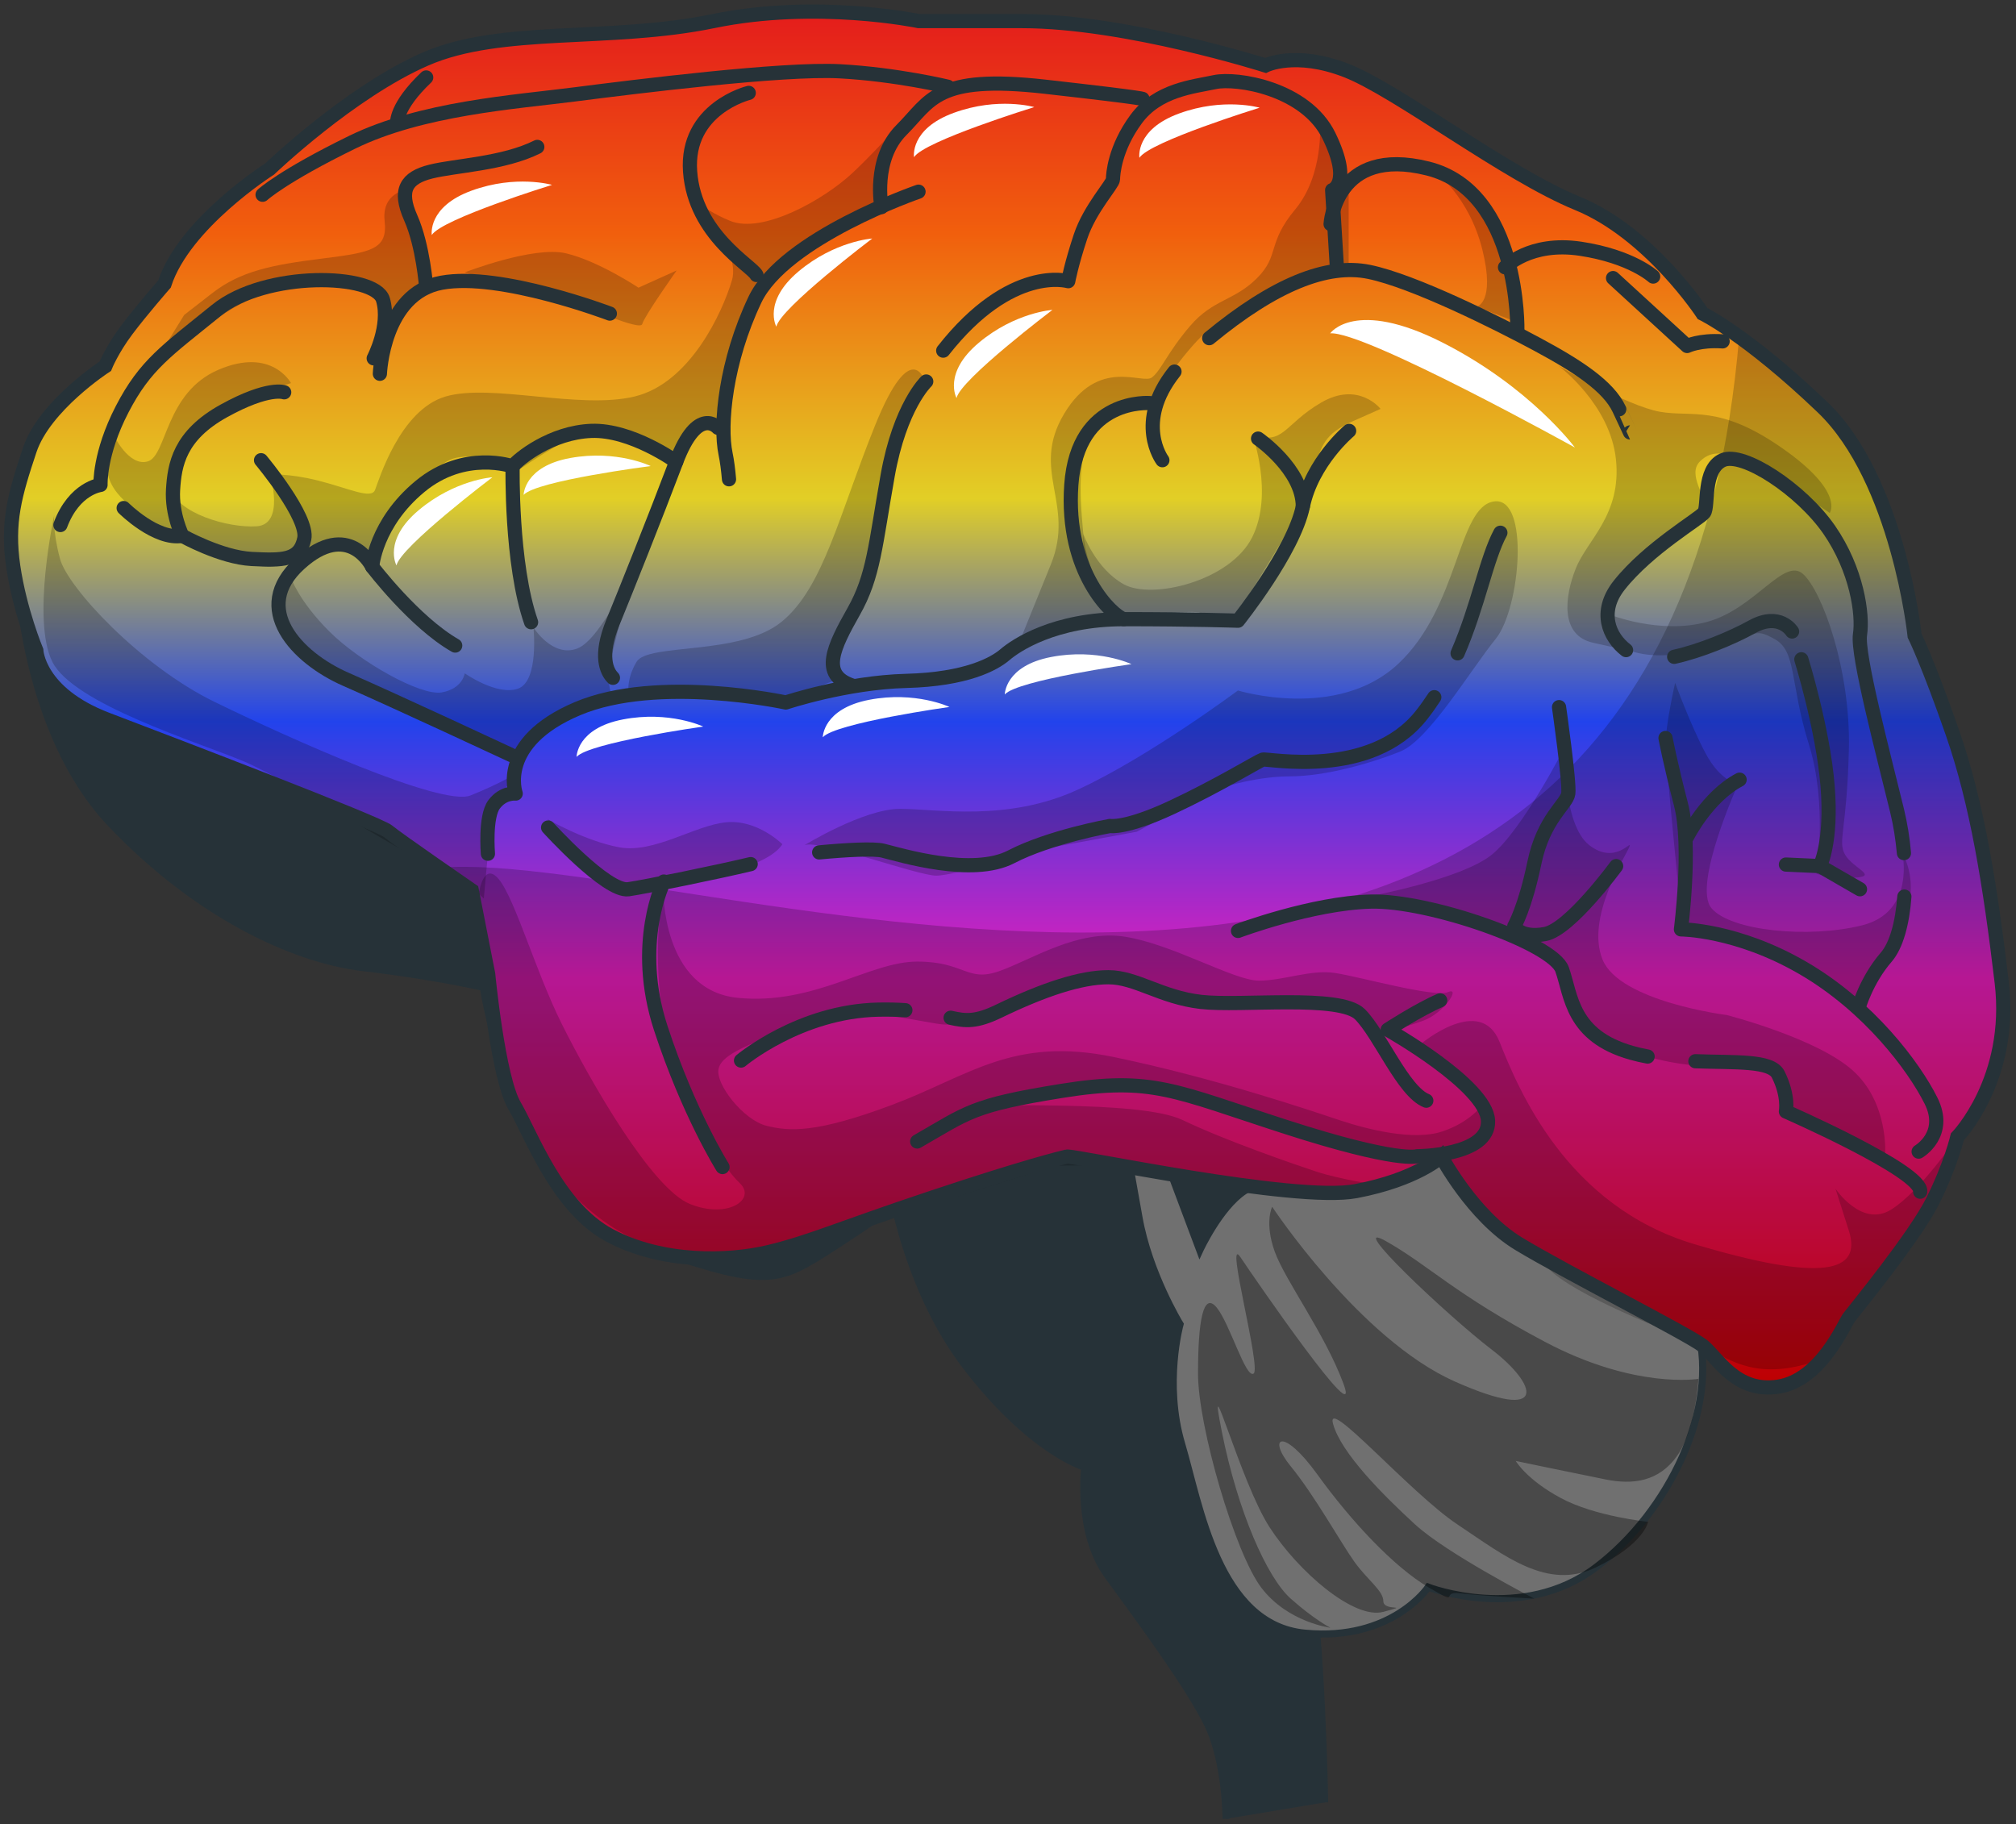 <svg width="284" height="257" viewBox="0 0 284 257" fill="none" xmlns="http://www.w3.org/2000/svg">
<rect x="0" y="0" width="284" height="257" fill="#333333" stroke="none"/>
<path d="M172.721 256.238C172.721 256.238 172.721 248.367 170.175 243.042C167.628 237.718 160.451 227.994 156.053 221.976C151.655 215.957 152.812 206.697 152.812 206.697C152.812 206.697 145.404 204.614 136.144 192.575C126.884 180.537 125.032 164.332 125.032 164.332L161.147 157.155C161.147 157.155 172.333 142.938 178.12 155.207C183.907 167.477 182.445 213.178 184.297 221.05C186.149 228.921 186.612 253.923 186.612 253.923" fill="#263238"/>
<path d="M172.721 256.238C172.721 256.238 172.721 248.367 170.175 243.042C167.628 237.718 160.451 227.994 156.053 221.976C151.655 215.957 152.812 206.697 152.812 206.697C152.812 206.697 145.404 204.614 136.144 192.575C126.884 180.537 125.032 164.332 125.032 164.332L161.147 157.155C161.147 157.155 172.333 142.938 178.12 155.207C183.907 167.477 182.445 213.178 184.297 221.05C186.149 228.921 186.612 253.923 186.612 253.923" stroke="#263238" stroke-miterlimit="10"/>
<path d="M156.979 152.294C156.979 152.294 159.062 163.638 160.451 171.508C161.84 179.379 166.239 186.556 166.239 186.556C166.239 186.556 163.923 194.89 166.47 203.456C169.016 212.022 171.563 228.922 183.832 230.079C196.102 231.237 201.195 223.597 201.195 223.597C201.195 223.597 214.391 228.69 224.808 220.818C235.226 212.947 242.171 198.131 239.161 187.482C236.151 176.833 232.447 171.971 216.705 166.183C200.963 160.396 178.739 165.489 175.266 167.804C171.793 170.119 169.015 176.138 169.015 176.138L163.459 161.322L161.144 151.368L156.979 152.294Z" fill="#707070" stroke="#263238" stroke-miterlimit="10"/>
<path d="M2.566 81.454C2.566 81.454 3.492 103.215 15.53 115.947C27.568 128.68 41.227 135.162 51.181 136.319C61.136 137.476 68.081 139.098 68.081 139.098C68.081 139.098 72.712 169.193 89.843 175.212C106.974 181.231 109.057 180.999 116.003 176.601C122.948 172.202 128.272 168.266 128.272 168.266C128.272 168.266 96.788 165.257 88.222 147.431C79.656 129.606 65.303 116.178 50.255 108.307C35.208 100.436 8.585 87.935 7.659 86.083C6.733 84.231 2.566 81.454 2.566 81.454Z" fill="#263238" stroke="#263238" stroke-miterlimit="10"/>
<path d="M23.17 40.014C23.17 40.014 19.929 43.718 17.845 46.497C15.762 49.275 14.835 51.59 14.835 51.59C14.835 51.59 6.27 57.146 4.187 63.396C2.103 69.646 0.946 73.582 1.871 79.833C2.798 86.083 5.112 91.639 5.112 91.639C5.112 91.639 5.343 97.658 15.066 101.362C24.79 105.066 53.265 115.947 54.654 117.105C56.042 118.262 66.46 125.439 66.46 125.439L68.775 137.246C68.775 137.246 70.164 151.83 72.479 155.766C74.794 159.701 78.499 170.118 85.906 174.054C93.314 177.99 102.575 177.758 108.363 176.37C114.15 174.981 118.086 173.129 131.281 168.73C144.476 164.33 149.339 163.174 150.264 162.942C151.19 162.711 182.443 169.425 191.009 167.804C199.575 166.183 203.047 162.942 203.047 162.942C203.047 162.942 207.446 171.277 213.928 175.212C220.411 179.147 237.773 187.945 239.856 189.565C241.939 191.186 244.487 196.278 250.505 195.352C256.524 194.426 259.765 186.555 260.459 185.629C261.154 184.702 269.719 174.285 272.266 169.192C274.812 164.099 275.739 160.163 275.739 160.163C275.739 160.163 283.61 152.061 281.989 138.402C280.368 124.743 278.516 113.168 275.044 103.213C271.572 93.258 269.719 89.554 269.719 89.554C269.719 89.554 267.404 67.562 256.755 57.375C246.107 47.189 239.855 44.179 239.855 44.179C239.855 44.179 232.447 32.835 222.261 28.669C212.075 24.502 196.795 12.695 189.619 9.917C182.443 7.138 178.275 9.222 178.275 9.222C178.275 9.222 158.598 2.972 144.013 2.972C129.428 2.972 129.428 2.972 129.428 2.972C129.428 2.972 115.075 -0.038 100.491 2.972C85.906 5.982 70.626 3.666 59.978 8.297C49.329 12.927 37.985 23.807 37.985 23.807C37.985 23.807 25.948 31.449 23.17 40.014Z" fill="url(#paint0_linear_308_190)"/>
<path opacity="0.2" d="M275.045 103.214C271.572 93.26 269.72 89.556 269.72 89.556C269.72 89.556 267.405 67.563 256.756 57.377C251.83 52.665 247.859 49.503 244.999 47.45C234.414 173.74 98.645 119.149 61.856 122.247C64.323 123.966 66.461 125.438 66.461 125.438L68.776 137.245C68.776 137.245 70.165 151.83 72.48 155.765C74.795 159.7 78.499 170.118 85.907 174.054C93.315 177.989 102.575 177.758 108.363 176.369C114.15 174.98 118.086 173.128 131.282 168.73C144.478 164.331 149.339 163.174 150.265 162.942C151.191 162.711 182.444 169.425 191.01 167.804C199.575 166.183 203.048 162.942 203.048 162.942C203.048 162.942 207.446 171.277 213.929 175.212C220.411 179.147 237.774 187.945 239.857 189.566C241.94 191.186 244.487 196.279 250.506 195.353C256.524 194.426 259.766 186.556 260.46 185.63C261.154 184.703 269.72 174.286 272.266 169.193C274.813 164.1 275.739 160.164 275.739 160.164C275.739 160.164 283.61 152.062 281.99 138.402C280.37 124.744 278.518 113.17 275.045 103.214Z" fill="black"/>
<path opacity="0.2" d="M130.284 53.704C130.284 53.704 128.402 47.25 123.291 59.89C118.181 72.53 116.03 82.75 110.113 87.591C104.196 92.432 91.286 90.55 89.673 93.239C88.059 95.929 88.597 98.08 88.597 98.08C88.597 98.08 95.051 97.542 98.01 97.542C100.968 97.542 110.382 98.618 110.382 98.618L117.374 95.929C117.374 95.929 116.298 91.894 116.837 91.088C117.374 90.281 121.678 87.861 123.022 80.868C124.367 73.875 125.174 62.31 125.981 60.697C126.788 59.083 130.284 53.704 130.284 53.704Z" fill="black"/>
<path opacity="0.2" d="M113.341 119.059C113.341 119.059 121.678 113.949 126.788 113.949C131.898 113.949 141.849 115.831 151.8 111.259C161.751 106.687 174.392 97.274 174.392 97.274C174.392 97.274 188.378 101.577 196.983 93.508C205.59 85.44 205.321 71.454 210.43 70.647C215.54 69.84 214.196 85.708 210.699 90.011C207.203 94.314 201.286 104.266 197.252 105.879C193.218 107.493 186.763 109.375 181.653 109.375C176.542 109.375 171.164 111.258 171.164 111.258L160.137 117.174L146.958 119.595C146.958 119.595 134.587 123.361 131.898 123.361C129.209 123.362 115.492 118.252 113.341 119.059Z" fill="black"/>
<path opacity="0.2" d="M185.957 17.396C185.957 17.396 186.495 24.658 182.461 29.498C178.427 34.339 180.31 35.954 177.082 39.181C173.855 42.408 170.896 42.139 167.668 45.905C164.441 49.67 163.634 52.09 162.289 53.166C160.944 54.242 154.759 50.208 149.918 58.276C145.077 66.345 151.531 70.917 148.035 79.523C144.539 88.13 143.463 90.819 143.463 90.819L157.18 87.323C157.18 87.323 153.146 81.138 152.608 75.221C152.071 69.304 151.532 62.311 155.298 59.084C159.063 55.857 162.559 55.857 162.559 55.857C162.559 55.857 167.669 48.326 170.359 46.443C173.048 44.561 185.211 38.774 186.764 38.106C188.317 37.438 189.991 37.568 189.991 37.568V24.927L188.109 21.162L185.957 17.396Z" fill="black"/>
<path opacity="0.2" d="M202.094 24.12C202.094 24.12 206.935 27.616 208.818 35.147C210.701 42.678 208.011 43.216 208.011 43.216L213.659 45.367C213.659 45.367 213.928 38.374 211.239 32.189C208.548 26.002 202.094 24.12 202.094 24.12Z" fill="black"/>
<path opacity="0.2" d="M129.209 14.707C129.209 14.707 124.099 20.624 120.065 24.39C116.03 28.155 107.424 32.996 102.852 31.114C98.28 29.231 96.935 27.079 96.935 27.079C96.935 27.079 104.466 34.878 103.121 39.451C101.776 44.023 97.204 53.974 89.405 55.857C81.606 57.739 69.234 53.974 62.779 55.857C56.325 57.739 53.366 67.69 52.828 69.035C52.29 70.38 49.062 68.766 44.759 67.69C40.456 66.614 38.035 66.884 38.035 66.884C38.035 66.884 42.876 72.801 41.801 76.028C40.725 79.255 38.305 79.794 38.305 79.794C38.305 79.794 43.684 77.642 46.104 77.104C48.525 76.566 52.828 77.911 52.828 77.911C52.828 77.911 59.552 65.27 64.393 64.464C69.234 63.658 73.268 66.078 73.268 66.078C73.268 66.078 82.143 59.892 85.37 59.892C88.598 59.892 94.514 65.002 94.514 65.002C94.514 65.002 96.397 61.775 98.01 60.968C99.624 60.161 102.045 59.623 102.045 59.623C102.045 59.623 102.582 45.638 106.348 40.528C110.114 35.418 124.637 27.887 124.637 27.887C124.637 27.887 120.871 24.658 129.209 14.707Z" fill="black"/>
<path opacity="0.2" d="M89.673 78.986C89.673 78.986 84.832 90.013 81.335 91.358C77.84 92.702 75.15 88.399 75.15 88.399C75.15 88.399 75.957 95.93 72.999 97.006C70.04 98.082 65.468 94.854 65.468 94.854C65.468 94.854 65.2 97.006 62.241 97.544C59.283 98.082 50.676 93.241 46.373 88.938C42.07 84.634 40.994 81.407 40.994 81.407C40.994 81.407 38.035 85.442 39.649 88.4C41.263 91.358 50.138 96.738 53.096 98.082C56.055 99.427 72.46 106.151 72.46 106.151C72.46 106.151 77.84 101.848 80.26 100.772C82.68 99.696 86.445 98.351 86.445 98.351C86.445 98.351 85.369 97.006 85.907 93.779C86.446 90.55 89.673 78.986 89.673 78.986Z" fill="black"/>
<path opacity="0.2" d="M72.461 109.108C72.461 109.108 70.31 110.453 66.275 112.066C62.241 113.68 40.725 103.998 30.236 98.888C19.747 93.778 9.527 82.751 8.451 78.717C7.375 74.682 7.645 72.531 7.645 72.531C7.645 72.531 4.418 87.323 7.376 93.24C10.334 99.157 27.816 104.536 34.27 107.226C40.726 109.915 59.858 122.21 61.857 122.249C63.855 122.287 68.158 126.59 68.158 126.59C68.158 126.59 68.863 118.346 69.234 115.833C69.604 113.318 72.461 109.108 72.461 109.108Z" fill="black"/>
<path opacity="0.2" d="M226.568 86.516C226.568 86.516 233.83 89.474 240.554 87.592C247.278 85.71 251.311 78.448 254.001 80.868C256.69 83.289 260.725 94.315 260.455 105.611C260.186 116.907 258.842 118.521 259.918 120.403C260.994 122.286 264.49 123.362 261.531 123.63C258.573 123.899 255.883 123.093 255.883 123.093C255.883 123.093 257.497 113.41 254.807 104.804C252.118 96.198 253.13 91.71 249.966 90.012C246.803 88.314 248.084 89.474 239.209 91.626C230.333 93.778 225.031 90.588 226.568 86.516Z" fill="black"/>
<path opacity="0.2" d="M220.382 105.342C220.382 105.342 220.086 116.103 223.878 119.058C227.67 122.014 230.063 117.982 229.526 119.327C228.988 120.672 223.34 129.278 225.76 135.195C228.181 141.112 243.242 142.994 243.242 142.994C243.242 142.994 255.882 146.222 260.992 150.794C266.102 155.366 265.564 162.627 265.564 162.627L252.117 156.173C252.117 156.173 251.579 150.256 247.276 150.256C242.973 150.256 238.67 150.525 233.29 149.18C227.911 147.835 222.854 145.642 221.457 141.112C220.059 136.582 218.23 133.043 216.885 132.774C215.54 132.506 212.313 131.161 212.313 131.161C212.313 131.161 202.899 127.934 201.286 127.395C199.672 126.858 192.679 126.319 192.679 126.319C192.679 126.319 205.858 123.898 210.161 120.402C214.465 116.907 220.382 105.342 220.382 105.342Z" fill="black"/>
<path opacity="0.2" d="M267.986 120.134C267.986 120.134 269.868 128.472 262.338 130.354C254.807 132.237 243.78 131.161 241.091 127.934C238.401 124.706 244.856 110.452 244.856 110.452C244.856 110.452 242.435 110.183 240.284 106.149C238.132 102.114 235.981 96.198 235.981 96.198C235.981 96.198 234.636 102.114 234.636 104.804C234.636 107.494 237.057 131.161 237.057 131.161C237.057 131.161 245.126 132.237 250.773 135.464C256.42 138.691 261.531 141.65 261.531 141.65C261.531 141.65 263.144 136.809 264.758 135.195C266.372 133.582 271.483 126.858 267.986 120.134Z" fill="black"/>
<path opacity="0.2" d="M93.439 125.245C93.439 125.245 93.17 139.499 103.927 140.575C114.685 141.651 122.485 135.465 129.208 135.465C135.932 135.465 136.201 138.423 140.773 136.81C145.345 135.196 151.8 130.893 158.523 131.969C165.247 133.045 173.854 138.154 177.35 138.154C180.846 138.154 184.611 136.541 188.107 137.078C191.603 137.616 202.093 140.574 203.975 139.768C205.858 138.961 203.438 142.726 200.479 143.802C197.521 144.878 194.831 145.416 194.831 145.416C194.831 145.416 192.142 141.92 185.419 141.92C178.695 141.92 167.399 140.575 163.634 140.038C159.868 139.5 155.027 136.542 152.069 137.617C149.111 138.693 135.932 144.341 133.243 144.341C130.553 144.341 120.871 141.114 113.34 144.072C105.81 147.03 101.775 148.375 101.238 150.526C100.7 152.678 104.734 157.788 107.962 158.595C111.189 159.402 114.955 159.671 125.712 155.637C136.47 151.602 142.656 145.954 156.91 148.913C171.164 151.871 184.611 156.443 188.646 157.788C192.68 159.133 199.135 160.746 203.169 159.402C207.203 158.057 208.817 155.636 208.817 155.636C208.817 155.636 209.624 159.939 206.935 160.746C204.245 161.554 201.287 164.242 196.983 163.436C192.68 162.629 164.369 150.909 156.979 152.294C149.588 153.679 137.815 154.56 137.815 155.367C137.815 156.174 160.407 154.83 166.592 157.788C172.778 160.746 182.191 163.974 185.419 165.05C188.646 166.126 194.025 166.932 194.025 166.932C194.025 166.932 178.964 168.008 168.475 165.856C157.986 163.705 148.572 164.242 148.572 164.242C148.572 164.242 114.415 175 112.533 175.27C110.651 175.538 96.934 178.766 88.059 173.925C79.183 169.084 73.267 159.402 71.653 153.216C70.04 147.03 67.081 129.01 67.081 129.01C67.081 129.01 67.35 121.48 69.771 123.362C72.192 125.245 75.15 136.272 79.184 144.34C83.219 152.408 91.825 167.47 97.204 169.621C102.583 171.773 106.61 168.913 104.196 166.662C101.782 164.412 95.859 155.366 93.707 144.878C91.556 134.389 93.439 125.245 93.439 125.245Z" fill="black"/>
<path opacity="0.2" d="M200.211 147.03C200.211 147.03 208.549 140.037 211.239 146.761C213.928 153.485 220.652 169.89 238.671 175.27C256.691 180.649 262.339 179.304 260.456 173.387C258.574 167.47 258.574 167.47 258.574 167.47C258.574 167.47 262.243 172.966 266.373 170.429C270.503 167.892 275.74 160.166 275.74 160.166C275.74 160.166 269.6 176.346 266.373 179.305C263.146 182.263 263.156 181.738 260.461 185.631C257.766 189.525 260.455 190.87 253.195 192.483C245.934 194.097 242.388 190.685 239.858 189.566C237.327 188.448 223.609 183.395 218.769 179.304C213.929 175.213 204.783 166.126 204.515 165.05C204.246 163.974 203.048 162.943 203.048 162.943C203.048 162.943 210.7 161.015 210.431 157.519C210.162 154.022 200.211 147.03 200.211 147.03Z" fill="black"/>
<path opacity="0.2" d="M219.575 51.553C219.575 51.553 226.837 56.932 227.644 64.731C228.45 72.53 223.61 76.027 221.996 80.062C220.382 84.096 219.766 89.514 224.417 90.55C229.068 91.587 229.068 91.587 229.068 91.587C229.068 91.587 225.223 84.902 227.644 82.213C230.065 79.523 239.478 72.799 240.015 71.454C240.553 70.11 237.594 66.882 239.478 65C241.36 63.118 243.512 63.924 246.47 65.269C249.429 66.614 257.766 72.262 257.766 72.262C257.766 72.262 259.918 69.303 251.042 63.118C242.167 56.932 238.402 58.814 233.83 58.008C229.258 57.201 219.575 51.553 219.575 51.553Z" fill="black"/>
<path opacity="0.2" d="M65.468 38.374C65.468 38.374 75.151 34.609 79.723 35.685C84.295 36.761 89.943 40.526 89.943 40.526L95.322 38.105C95.322 38.105 90.75 44.559 90.481 45.635C90.212 46.711 82.951 43.214 78.379 42.139C73.805 41.064 65.468 38.374 65.468 38.374Z" fill="black"/>
<path opacity="0.2" d="M38.035 66.883C38.035 66.883 40.186 73.876 36.153 74.145C32.119 74.414 24.857 72.262 24.05 68.766C23.243 65.27 28.085 59.083 30.505 57.738C32.926 56.394 40.994 53.973 40.994 53.973C40.994 53.973 38.304 48.862 30.774 52.09C23.243 55.318 23.512 64.193 20.822 65C18.133 65.806 15.982 61.234 15.982 61.234C15.982 61.234 14.002 64.882 15.713 68.227C17.423 71.573 22.954 74.416 24.319 74.951C25.685 75.486 34.4 80.185 38.305 79.792C42.21 79.4 43.415 75.489 42.07 72.262C40.726 69.034 38.035 66.883 38.035 66.883Z" fill="black"/>
<path opacity="0.2" d="M110.216 118.932C110.216 118.932 106.686 115.402 102.274 115.844C97.862 116.285 92.127 120.256 87.274 119.374C82.421 118.491 77.126 115.403 77.126 115.403C77.126 115.403 83.382 124.942 85.951 125.11C88.519 125.276 107.128 123.786 110.216 118.932Z" fill="black"/>
<path opacity="0.2" d="M176.396 61.136C176.396 61.136 179.484 69.518 176.396 75.695C173.307 81.872 162.278 84.519 158.307 82.313C154.336 80.106 152.607 75.22 152.607 75.22C152.607 75.22 152.081 83.509 157.179 87.322C157.179 87.322 167.13 85.842 168.895 86.283C170.66 86.724 174.19 86.724 174.19 86.724C174.19 86.724 177.199 81.799 180.366 76.577C183.534 71.354 184.338 69.077 185.22 65.988C186.102 62.9 186.543 61.135 190.514 59.37C194.485 57.606 194.485 57.606 194.485 57.606C194.485 57.606 191.397 53.634 186.102 56.723C180.807 59.812 180.807 62.901 176.396 61.136Z" fill="black"/>
<path opacity="0.2" d="M57.273 26.722C57.273 26.722 53.743 27.164 54.185 31.134C54.626 35.105 52.42 35.546 45.361 36.429C38.302 37.311 33.89 38.194 29.919 41.282C25.948 44.37 25.948 44.37 25.948 44.37L20.213 53.634C20.213 53.634 32.566 40.398 42.714 39.958C52.861 39.517 53.743 42.164 53.743 43.487C53.743 44.81 53.303 50.546 53.303 50.546C53.303 50.546 55.509 44.37 59.92 39.517L57.273 26.722Z" fill="black"/>
<path d="M23.17 40.014C23.17 40.014 19.929 43.718 17.845 46.497C15.762 49.275 14.835 51.59 14.835 51.59C14.835 51.59 6.27 57.146 4.187 63.396C2.103 69.646 0.946 73.582 1.871 79.833C2.798 86.083 5.112 91.639 5.112 91.639C5.112 91.639 5.343 97.658 15.066 101.362C24.79 105.066 53.265 115.947 54.654 117.105C56.042 118.262 66.46 125.439 66.46 125.439L68.775 137.246C68.775 137.246 70.164 151.83 72.479 155.766C74.794 159.701 78.499 170.118 85.906 174.054C93.314 177.99 102.575 177.758 108.363 176.37C114.15 174.981 118.086 173.129 131.281 168.73C144.476 164.33 149.339 163.174 150.264 162.942C151.19 162.711 182.443 169.425 191.009 167.804C199.575 166.183 203.047 162.942 203.047 162.942C203.047 162.942 207.446 171.277 213.928 175.212C220.411 179.147 237.773 187.945 239.856 189.565C241.939 191.186 244.487 196.278 250.505 195.352C256.524 194.426 259.765 186.555 260.459 185.629C261.154 184.702 269.719 174.285 272.266 169.192C274.812 164.099 275.739 160.163 275.739 160.163C275.739 160.163 283.61 152.061 281.989 138.402C280.368 124.743 278.516 113.168 275.044 103.213C271.572 93.258 269.719 89.554 269.719 89.554C269.719 89.554 267.404 67.562 256.755 57.375C246.107 47.189 239.855 44.179 239.855 44.179C239.855 44.179 232.447 32.835 222.261 28.669C212.075 24.502 196.795 12.695 189.619 9.917C182.443 7.138 178.275 9.222 178.275 9.222C178.275 9.222 158.598 2.972 144.013 2.972C129.428 2.972 129.428 2.972 129.428 2.972C129.428 2.972 115.075 -0.038 100.491 2.972C85.906 5.982 70.626 3.666 59.978 8.297C49.329 12.927 37.985 23.807 37.985 23.807C37.985 23.807 25.948 31.449 23.17 40.014Z" stroke="#263238" stroke-miterlimit="10"/>
<path d="M81.223 106.631C81.223 106.631 81.223 102.61 87.758 101.353C94.293 100.096 99.068 102.358 99.068 102.358C99.068 102.358 82.982 104.621 81.223 106.631Z" fill="white"/>
<path d="M115.908 103.866C115.908 103.866 115.908 99.845 122.443 98.588C128.979 97.331 133.754 99.594 133.754 99.594C133.754 99.594 117.667 101.856 115.908 103.866Z" fill="white"/>
<path d="M141.546 97.834C141.546 97.834 141.546 93.813 148.081 92.556C154.616 91.299 159.392 93.562 159.392 93.562C159.392 93.562 143.305 95.823 141.546 97.834Z" fill="white"/>
<path d="M134.75 56.074C134.75 56.074 132.793 52.56 137.891 48.282C142.988 44.005 148.261 43.657 148.261 43.657C148.261 43.657 135.309 53.461 134.75 56.074Z" fill="white"/>
<path d="M109.364 46.019C109.364 46.019 107.407 42.506 112.505 38.228C117.603 33.95 122.875 33.602 122.875 33.602C122.875 33.602 109.923 43.406 109.364 46.019Z" fill="white"/>
<path d="M55.852 79.655C55.852 79.655 53.895 76.142 58.993 71.864C64.09 67.586 69.363 67.238 69.363 67.238C69.363 67.238 56.41 77.042 55.852 79.655Z" fill="white"/>
<path d="M73.765 69.718C73.765 69.718 73.812 65.697 80.362 64.518C86.912 63.338 91.659 65.656 91.659 65.656C91.659 65.656 75.547 67.729 73.765 69.718Z" fill="white"/>
<path d="M187.387 46.961C187.387 46.961 190.843 41.981 203.202 48.253C215.562 54.524 221.86 63.046 221.86 63.046C221.86 63.046 192.152 46.578 187.387 46.961Z" fill="white"/>
<path d="M60.829 33.105C60.829 33.105 60.189 29.134 66.441 26.854C72.693 24.574 77.767 26.046 77.767 26.046C77.767 26.046 62.246 30.839 60.829 33.105Z" fill="white"/>
<path d="M160.513 22.23C160.513 22.23 159.873 18.26 166.125 15.98C172.377 13.699 177.452 15.173 177.452 15.173C177.452 15.173 161.93 19.965 160.513 22.23Z" fill="white"/>
<path d="M128.761 22.143C128.761 22.143 128.121 18.173 134.373 15.893C140.625 13.612 145.699 15.086 145.699 15.086C145.699 15.086 130.177 19.878 128.761 22.143Z" fill="white"/>
<path opacity="0.35" d="M179.213 170.01C179.213 170.01 191.522 188.66 204.949 194.627C218.376 200.595 216.511 195 210.17 190.151C203.83 185.302 189.283 171.502 195.251 174.858C201.219 178.215 204.949 182.318 217.63 189.032C230.312 195.746 239.263 194.254 239.263 194.254C239.263 194.254 238.89 201.34 236.279 205.07C233.668 208.8 229.938 209.174 226.209 208.427C222.479 207.682 213.527 205.816 213.527 205.816C213.527 205.816 215.019 208.427 219.868 211.038C224.717 213.649 232.176 214.394 232.176 214.394C232.176 214.394 231.615 217.542 224.809 220.817C218.002 224.092 212.035 219.243 205.322 214.767C198.608 210.291 186.672 196.491 187.791 200.594C188.91 204.697 194.878 210.664 199.354 214.767C203.83 218.87 216.138 225.211 216.138 225.211C216.138 225.211 208.678 224.838 205.694 224.466C202.71 224.093 206.021 226.455 201.195 223.595C196.37 220.735 190.402 214.395 185.553 207.681C180.704 200.967 178.466 202.459 181.823 206.562C185.18 210.665 188.91 217.378 190.774 219.989C192.639 222.6 194.878 224.092 194.878 225.583C194.878 227.074 198.981 225.956 194.878 227.075C190.774 228.194 182.942 221.481 178.839 215.14C174.736 208.799 169.887 190.523 172.126 201.713C174.364 212.902 178.466 222.227 181.823 225.21C185.18 228.194 187.418 229.314 187.418 229.314C187.418 229.314 181.45 228.568 177.72 223.719C173.99 218.87 168.768 200.967 168.768 193.507C168.768 186.047 169.514 181.945 171.379 184.182C173.244 186.42 175.482 194.253 176.601 193.507C177.72 192.762 172.498 173.739 174.736 177.096C176.974 180.453 191.894 202.086 189.282 194.999C186.671 187.913 181.077 180.453 179.585 176.35C178.094 172.249 179.213 170.01 179.213 170.01Z" fill="black"/>
<path d="M68.735 120.275C68.735 120.275 68.299 115.057 69.604 113.318C70.909 111.578 72.648 111.796 72.648 111.796C72.648 111.796 70.04 104.621 81.345 99.838C92.651 95.054 110.697 98.968 110.697 98.968C110.697 98.968 119.176 96.142 127.656 95.924C136.136 95.706 140.049 93.532 141.572 92.228C143.093 90.923 148.529 87.227 158.313 87.227C168.097 87.227 174.403 87.445 174.403 87.445C174.403 87.445 182.23 77.661 183.535 71.355C184.84 65.05 190.057 60.702 190.057 60.702" stroke="#263238" stroke-width="2" stroke-miterlimit="10" stroke-linecap="round" stroke-linejoin="round"/>
<path d="M177.228 61.789C177.228 61.789 183.534 66.138 183.534 71.355" stroke="#263238" stroke-width="2" stroke-miterlimit="10" stroke-linecap="round" stroke-linejoin="round"/>
<path d="M162.008 56.788C162.008 56.788 151.789 55.918 150.919 68.311C150.05 80.704 156.79 86.792 158.312 87.227" stroke="#263238" stroke-width="2" stroke-miterlimit="10" stroke-linecap="round" stroke-linejoin="round"/>
<path d="M170.346 47.64C179.511 40.074 186.963 37.082 192.882 38.307C199.188 39.612 210.929 45.482 216.582 48.526C222.234 51.57 226.583 54.396 228.105 57.658C229.627 60.919 229.626 60.919 229.626 60.919" stroke="#263238" stroke-width="2" stroke-miterlimit="10" stroke-linecap="round" stroke-linejoin="round"/>
<path d="M163.748 64.833C163.748 64.833 159.753 59.506 165.455 52.348" stroke="#263238" stroke-width="2" stroke-miterlimit="10" stroke-linecap="round" stroke-linejoin="round"/>
<path d="M188.317 37.438L187.665 26.784C187.665 26.784 190.491 25.914 187.23 19.174C183.968 12.434 174.184 10.912 171.14 11.565C168.096 12.217 163.095 12.652 160.051 16.783C157.007 20.914 156.79 24.61 156.79 25.262C156.79 25.914 153.528 29.394 152.224 33.307C150.92 37.221 150.485 39.613 150.485 39.613C150.485 39.613 142.44 37.221 132.874 49.397" stroke="#263238" stroke-width="2" stroke-miterlimit="10" stroke-linecap="round" stroke-linejoin="round"/>
<path d="M130.482 53.744C130.482 53.744 126.786 57.222 125.047 67.006C123.308 76.79 123.09 81.139 120.264 86.139C117.437 91.14 115.481 95.054 120.046 96.575" stroke="#263238" stroke-width="2" stroke-miterlimit="10" stroke-linecap="round" stroke-linejoin="round"/>
<path d="M129.395 27.002C129.395 27.002 110.479 33.524 106.349 42.221C102.218 50.918 101.348 59.832 102.218 63.963C102.424 64.944 102.582 66.181 102.698 67.522" stroke="#263238" stroke-width="2" stroke-miterlimit="10" stroke-linecap="round" stroke-linejoin="round"/>
<path d="M101.13 60.266C101.13 60.266 98.304 57.005 95.26 65.05C92.216 73.094 88.302 82.878 86.346 87.662C84.389 92.445 85.476 94.619 86.346 95.489" stroke="#263238" stroke-width="2" stroke-miterlimit="10" stroke-linecap="round" stroke-linejoin="round"/>
<path d="M95.26 65.05C95.26 65.05 88.955 60.485 83.302 60.702C77.649 60.919 73.083 64.615 72.213 65.702C72.213 65.702 65.473 63.31 59.167 68.529C52.862 73.747 52.428 79.834 52.428 79.834C52.428 79.834 49.166 73.094 42.208 79.399C35.251 85.704 41.774 92.662 48.731 95.706C55.688 98.75 72.047 106.382 72.047 106.382" stroke="#263238" stroke-width="2" stroke-miterlimit="10" stroke-linecap="round" stroke-linejoin="round"/>
<path d="M52.427 79.835C52.427 79.835 58.372 87.658 64.127 90.946" stroke="#263238" stroke-width="2" stroke-miterlimit="10" stroke-linecap="round" stroke-linejoin="round"/>
<path d="M72.213 65.702C72.213 65.702 71.938 79.436 74.815 87.658" stroke="#263238" stroke-width="2" stroke-miterlimit="10" stroke-linecap="round" stroke-linejoin="round"/>
<path d="M52.645 50.483C52.645 50.483 55.036 45.918 53.95 42.222C52.862 38.526 37.426 38.09 30.468 43.743C23.51 49.396 20.466 51.353 17.206 57.658C13.944 63.964 14.162 68.312 14.162 68.312C14.162 68.312 10.466 68.747 8.509 73.965" stroke="#263238" stroke-width="2" stroke-miterlimit="10" stroke-linecap="round" stroke-linejoin="round"/>
<path d="M40.035 55.266C40.035 55.266 37.86 54.397 31.555 57.875C25.25 61.354 24.598 65.485 24.38 68.964C24.163 72.442 25.685 75.486 25.685 75.486C25.685 75.486 31.121 78.53 35.469 78.748C39.818 78.966 42.209 78.966 42.862 75.922C43.514 72.878 36.774 64.833 36.774 64.833" stroke="#263238" stroke-width="2" stroke-miterlimit="10" stroke-linecap="round" stroke-linejoin="round"/>
<path d="M17.422 71.573C17.422 71.573 21.988 76.138 25.684 75.486" stroke="#263238" stroke-width="2" stroke-miterlimit="10" stroke-linecap="round" stroke-linejoin="round"/>
<path d="M53.515 52.657C53.515 52.657 53.95 41.35 62.212 39.829C70.474 38.307 85.911 44.178 85.911 44.178" stroke="#263238" stroke-width="2" stroke-miterlimit="10" stroke-linecap="round" stroke-linejoin="round"/>
<path d="M60.037 40.482C60.037 40.482 59.603 34.611 57.863 30.698C56.123 26.784 57.211 25.045 60.689 24.175C64.168 23.306 70.908 23.088 75.692 20.697" stroke="#263238" stroke-width="2" stroke-miterlimit="10" stroke-linecap="round" stroke-linejoin="round"/>
<path d="M105.478 13.086C105.478 13.086 96.564 15.261 97.217 24.175C97.869 33.09 105.914 37.438 106.566 38.742" stroke="#263238" stroke-width="2" stroke-miterlimit="10" stroke-linecap="round" stroke-linejoin="round"/>
<path d="M124.177 29.175C124.177 29.175 122.872 22.435 127.003 18.304C131.135 14.173 131.787 10.477 147.223 12.216C162.66 13.955 160.921 13.955 160.921 13.955" stroke="#263238" stroke-width="2" stroke-miterlimit="10" stroke-linecap="round" stroke-linejoin="round"/>
<path d="M133.527 12.217C133.527 12.217 126.352 10.478 118.307 10.042C110.262 9.607 89.39 12.217 80.91 13.304C72.431 14.391 59.385 15.261 49.601 20.044C39.817 24.827 36.991 27.436 36.991 27.436" stroke="#263238" stroke-width="2" stroke-miterlimit="10" stroke-linecap="round" stroke-linejoin="round"/>
<path d="M55.95 17.33C55.95 17.33 55.689 15.043 60.038 10.912" stroke="#263238" stroke-width="2" stroke-miterlimit="10" stroke-linecap="round" stroke-linejoin="round"/>
<path d="M205.336 92.041C208.267 85.286 209.393 78.689 211.363 75.051" stroke="#263238" stroke-width="2" stroke-miterlimit="10" stroke-linecap="round" stroke-linejoin="round"/>
<path d="M115.398 120.086C119.122 119.732 123.09 119.514 124.394 119.841C127.003 120.493 137.005 123.537 142.441 120.71C147.876 117.884 156.356 116.362 156.356 116.362C156.356 116.362 158.53 116.797 165.053 113.753C171.575 110.709 177.229 107.23 177.881 107.013C178.533 106.795 193.101 109.839 200.275 100.707C200.914 99.894 201.505 99.063 202.053 98.222" stroke="#263238" stroke-width="2" stroke-miterlimit="10" stroke-linecap="round" stroke-linejoin="round"/>
<path d="M77.214 116.579C77.214 116.579 85.476 125.711 88.519 125.276C90.927 124.932 101.229 122.819 105.75 121.736" stroke="#263238" stroke-width="2" stroke-miterlimit="10" stroke-linecap="round" stroke-linejoin="round"/>
<path d="M93.52 124.189C93.52 124.189 89.171 132.886 93.085 144.844C96.999 156.802 101.782 164.412 101.782 164.412" stroke="#263238" stroke-width="2" stroke-miterlimit="10" stroke-linecap="round" stroke-linejoin="round"/>
<path d="M133.916 143.382C136.034 143.862 137.498 143.999 140.702 142.453C147.007 139.409 152.225 137.67 156.138 137.67C160.052 137.67 163.531 140.496 169.184 141.148C174.837 141.8 188.752 140.061 191.578 142.887C194.405 145.714 197.666 153.758 200.927 155.063" stroke="#263238" stroke-width="2" stroke-miterlimit="10" stroke-linecap="round" stroke-linejoin="round"/>
<path d="M104.391 149.41C104.391 149.41 112.653 142.453 123.742 142.235C125.192 142.207 126.446 142.242 127.542 142.317" stroke="#263238" stroke-width="2" stroke-miterlimit="10" stroke-linecap="round" stroke-linejoin="round"/>
<path d="M202.884 140.93C199.84 142.235 195.492 145.062 195.492 145.062C195.492 145.062 209.407 152.889 209.624 157.89C209.842 162.89 199.623 162.89 199.623 162.89C199.623 162.89 196.971 163.869 181.176 158.774C165.382 153.678 162.325 151.641 149.588 153.678C136.85 155.716 136.34 156.735 129.208 160.811" stroke="#263238" stroke-width="2" stroke-miterlimit="10" stroke-linecap="round" stroke-linejoin="round"/>
<path d="M238.833 149.506C244.53 149.715 249.497 149.362 250.499 151.367C252.021 154.411 251.587 156.586 251.587 156.586C251.587 156.586 270.937 165.065 270.503 167.891" stroke="#263238" stroke-width="2" stroke-miterlimit="10" stroke-linecap="round" stroke-linejoin="round"/>
<path d="M174.402 131.146C174.402 131.146 184.838 127.233 193.1 127.015C201.362 126.798 218.756 132.886 220.06 136.582C221.365 140.278 221.365 145.93 229.844 148.322C230.584 148.531 231.34 148.703 232.105 148.846" stroke="#263238" stroke-width="2" stroke-miterlimit="10" stroke-linecap="round" stroke-linejoin="round"/>
<path d="M270.285 162.238C270.285 162.238 274.416 159.846 272.024 155.062C269.632 150.279 263.327 141.8 253.978 136.364C244.629 130.929 236.801 130.929 236.801 130.929C236.801 130.929 238.322 119.188 236.801 113.318C235.279 107.447 234.626 103.969 234.626 103.969" stroke="#263238" stroke-width="2" stroke-miterlimit="10" stroke-linecap="round" stroke-linejoin="round"/>
<path d="M237.671 117.884C237.671 117.884 240.498 112.231 245.063 109.839" stroke="#263238" stroke-width="2" stroke-miterlimit="10" stroke-linecap="round" stroke-linejoin="round"/>
<path d="M219.626 99.62C219.626 99.62 221.147 110.274 220.93 111.796C220.713 113.318 217.451 115.274 216.147 121.58C214.842 127.886 213.321 130.494 213.321 130.494C213.321 130.494 214.19 132.234 217.67 131.582C221.148 130.93 227.671 122.015 227.671 122.015" stroke="#263238" stroke-width="2" stroke-miterlimit="10" stroke-linecap="round" stroke-linejoin="round"/>
<path d="M268.274 126.309C268.002 130.059 267.132 133.212 265.719 134.842C262.893 138.104 261.806 142.018 261.806 142.018" stroke="#263238" stroke-width="2" stroke-miterlimit="10" stroke-linecap="round" stroke-linejoin="round"/>
<path d="M229.068 91.587C226.67 89.744 225.125 86.207 228.105 82.444C232.236 77.226 239.412 73.094 240.064 72.225C240.716 71.355 239.846 66.137 242.672 64.833C245.499 63.528 253.761 68.964 257.675 74.617C261.588 80.27 262.458 86.575 262.023 89.402C261.588 92.228 265.285 106.143 267.242 114.188C267.718 116.145 268.039 118.179 268.213 120.185" stroke="#263238" stroke-width="2" stroke-miterlimit="10" stroke-linecap="round" stroke-linejoin="round"/>
<path d="M252.456 88.966C252.456 88.966 250.717 86.14 246.803 88.314C244.022 89.859 239.486 91.733 235.845 92.533" stroke="#263238" stroke-width="2" stroke-miterlimit="10" stroke-linecap="round" stroke-linejoin="round"/>
<path d="M253.761 92.88C253.761 92.88 256.805 102.664 257.457 110.709C258.109 118.754 256.37 122.014 256.37 122.014L251.586 121.797" stroke="#263238" stroke-width="2" stroke-miterlimit="10" stroke-linecap="round" stroke-linejoin="round"/>
<path d="M256.37 122.014L262.022 125.276" stroke="#263238" stroke-width="2" stroke-miterlimit="10" stroke-linecap="round" stroke-linejoin="round"/>
<path d="M187.446 31.567C187.446 31.567 188.098 20.478 201.144 23.74C214.189 27.002 213.754 46.57 213.754 46.57" stroke="#263238" stroke-width="2" stroke-miterlimit="10" stroke-linecap="round" stroke-linejoin="round"/>
<path d="M212.015 37.655C212.015 37.655 215.494 33.959 222.669 35.046C229.844 36.134 232.887 38.96 232.887 38.96" stroke="#263238" stroke-width="2" stroke-miterlimit="10" stroke-linecap="round" stroke-linejoin="round"/>
<path d="M227.235 39.177L237.671 48.743C237.671 48.743 239.411 47.874 242.672 48.091" stroke="#263238" stroke-width="2" stroke-miterlimit="10" stroke-linecap="round" stroke-linejoin="round"/>
<path d="M23.17 40.014C23.17 40.014 19.929 43.718 17.845 46.497C15.762 49.275 14.835 51.59 14.835 51.59C14.835 51.59 6.27 57.146 4.187 63.396C2.103 69.646 0.946 73.582 1.871 79.833C2.798 86.083 5.112 91.639 5.112 91.639C5.112 91.639 5.343 97.658 15.066 101.362C24.79 105.066 53.265 115.947 54.654 117.105C56.042 118.262 66.46 125.439 66.46 125.439L68.775 137.246C68.775 137.246 70.164 151.83 72.479 155.766C74.794 159.701 78.499 170.118 85.906 174.054C93.314 177.99 102.575 177.758 108.363 176.37C114.15 174.981 118.086 173.129 131.281 168.73C144.476 164.33 149.339 163.174 150.264 162.942C151.19 162.711 182.443 169.425 191.009 167.804C199.575 166.183 203.047 162.942 203.047 162.942C203.047 162.942 207.446 171.277 213.928 175.212C220.411 179.147 237.773 187.945 239.856 189.565C241.939 191.186 244.487 196.278 250.505 195.352C256.524 194.426 259.765 186.555 260.459 185.629C261.154 184.702 269.719 174.285 272.266 169.192C274.812 164.099 275.739 160.163 275.739 160.163C275.739 160.163 283.61 152.061 281.989 138.402C280.368 124.743 278.516 113.168 275.044 103.213C271.572 93.258 269.719 89.554 269.719 89.554C269.719 89.554 267.404 67.562 256.755 57.375C246.107 47.189 239.855 44.179 239.855 44.179C239.855 44.179 232.447 32.835 222.261 28.669C212.075 24.502 196.795 12.695 189.619 9.917C182.443 7.138 178.275 9.222 178.275 9.222C178.275 9.222 158.598 2.972 144.013 2.972C129.428 2.972 129.428 2.972 129.428 2.972C129.428 2.972 115.075 -0.038 100.491 2.972C85.906 5.982 70.626 3.666 59.978 8.297C49.329 12.927 37.985 23.807 37.985 23.807C37.985 23.807 25.948 31.449 23.17 40.014Z" stroke="#263238" stroke-width="2" stroke-miterlimit="10"/>
<defs>
<linearGradient id="paint0_linear_308_190" x1="141.879" y1="1.634" x2="141.879" y2="195.464" gradientUnits="userSpaceOnUse">
<stop stop-color="#E41C1C"/>
<stop offset="0.161" stop-color="#F15F0D"/>
<stop offset="0.354" stop-color="#E2CF26"/>
<stop offset="0.516" stop-color="#2243EC"/>
<stop offset="0.703" stop-color="#E41DB8"/>
<stop offset="1" stop-color="#ED0000"/>
</linearGradient>
</defs>
</svg>

